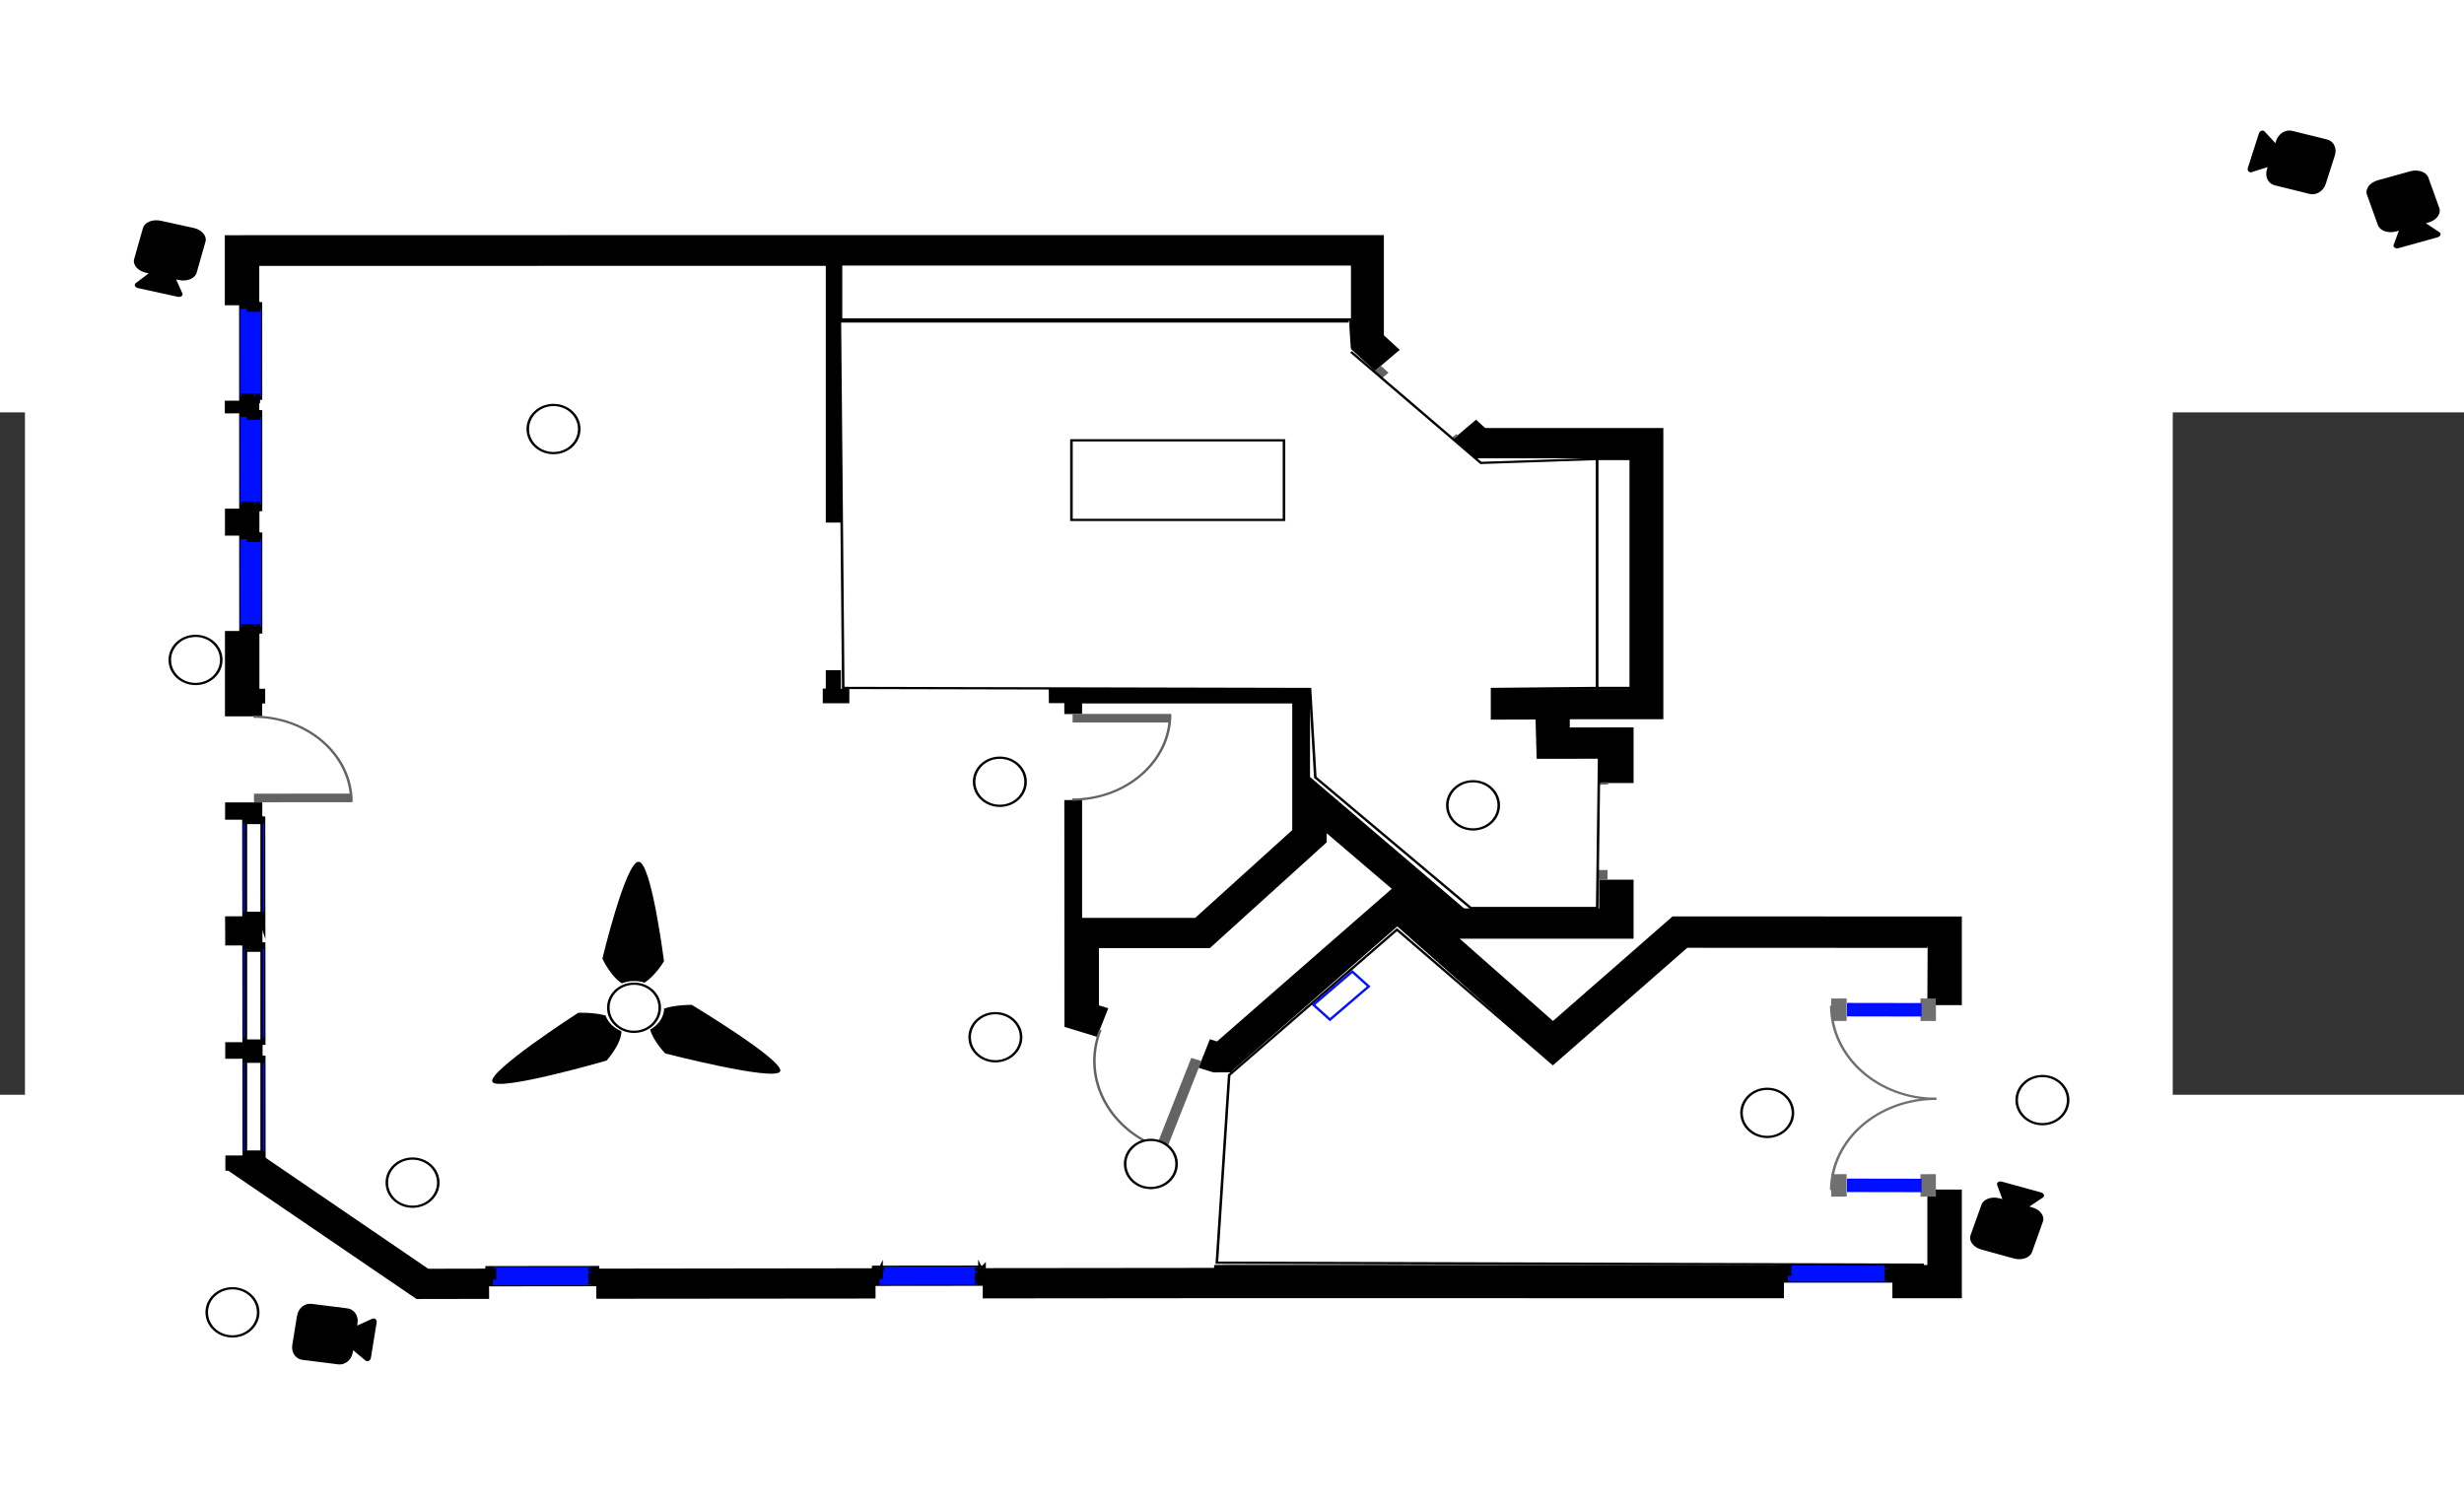 <?xml version="1.0" encoding="UTF-8" standalone="no"?>
<!-- Generator: Adobe Illustrator 12.0.0, SVG Export Plug-In . SVG Version: 6.00 Build 51448)  -->

<svg
   xmlns:dc="http://purl.org/dc/elements/1.1/"
   xmlns:cc="http://creativecommons.org/ns#"
   xmlns:rdf="http://www.w3.org/1999/02/22-rdf-syntax-ns#"
   xmlns:svg="http://www.w3.org/2000/svg"
   xmlns="http://www.w3.org/2000/svg"
   xmlns:sodipodi="http://sodipodi.sourceforge.net/DTD/sodipodi-0.dtd"
   xmlns:inkscape="http://www.inkscape.org/namespaces/inkscape"
   version="1.1"
   id="Layer_1"
   width="998.299"
   height="610.617"
   viewBox="0 0 689.022 190.818"
   overflow="visible"
   enable-background="new 0 0 1024 600"
   xml:space="preserve"
   sodipodi:docname="floorplanV1Test.svg"
   style="overflow:visible"
   inkscape:version="0.92.1 r15371"><rect x="0" y="0" width="689.022" height="190.818" fill="#333333" stroke="none"/><defs
     id="defs239" /><sodipodi:namedview
     pagecolor="#ffffff"
     bordercolor="#666666"
     borderopacity="1"
     objecttolerance="10"
     gridtolerance="10"
     guidetolerance="10"
     inkscape:pageopacity="0"
     inkscape:pageshadow="2"
     inkscape:window-width="1600"
     inkscape:window-height="878"
     id="namedview237"
     showgrid="false"
     inkscape:zoom="0.12291667"
     inkscape:cx="735.88903"
     inkscape:cy="946.21643"
     inkscape:window-x="-8"
     inkscape:window-y="532"
     inkscape:window-maximized="1"
     inkscape:current-layer="Layer_1"
     fit-margin-top="10"
     fit-margin-left="10"
     fit-margin-right="10"
     fit-margin-bottom="10" /><g
     id="Layer_1_2_"
     transform="matrix(0.715,0,0,0.628,-173.523,-498.24)"><g
       id="Layer_1_1_"><g
         id="surface3"><path
           d="m 1092.446,626.743 v 649.093 h -840 V 626.743 Z"
           id="path2"
           inkscape:connector-curvature="0"
           style="fill:#ffffff" /><path
           d="m 558.048,714.433 h 225.875 v 44.625 l 6.197,6.467 -9.7,9.379 -9.971,-10.403 V 727.907 H 571.578 V 842.434 H 565.65 V 728.12 l -221.561,0.055 v 17.515 h -13.476 v -31.204 l 227.435,-0.053 m -227.435,79.385 v -5.657 h 13.476 v 5.605 l -13.476,0.052 m 0.055,54.436 v -12.019 h 13.474 v 12.019 h -13.474 m 14.552,74.75 v 5.713 h -14.552 v -37.996 h 13.474 v 25.708 h 2.265 v 6.575 h -1.187 m -14.497,51.741 v -7.708 h 14.549 v 7.708 h -14.549 m 0.052,55.996 -0.053,-12.989 h 14.605 v 12.989 h -14.552 m 0,50.445 v -7.383 h 14.605 v 7.383 h -14.605 m 74.805,106.982 -73.618,-57.13 h -1.132 v -6.79 h 14.607 v 0.161 l 64.726,50.285 23.767,-0.055 0.055,13.474 -28.405,0.055 m 70.335,-0.105 -0.053,-13.423 109.247,-0.161 v 13.475 l -109.194,0.109 M 565.65,916.375 v -8.191 h 5.928 v 8.352 h 3.288 v 6.361 h -10.399 v -6.523 h 1.183 m 165.349,271.418 -103.961,0.107 v -13.474 l 90.489,-0.105 v -1.296 l 6.465,-0.055 h 0.431 l 215.956,0.055 v 14.82 l -209.38,-0.052 m -65.107,-169.34 h 44.249 l 37.943,-39.074 v -56.374 h -82.192 v 4.689 h -6.952 v -4.849 h -6.036 l -0.051,-6.308 h 102.184 v 39.184 l 60.255,58.527 h 52.818 v -12.771 h 13.472 v 26.247 h -68.013 l 36.487,36.649 46.78,-46.566 113.126,0.053 v 39.451 h -13.474 v -25.978 l -94.1,-0.054 -52.388,52.172 -60.847,-61.171 -64.728,64.458 v 0.54 h -0.648 v -0.055 l -6.465,0.055 -5.875,-2.05 4.419,-12.718 2.803,0.971 68.339,-67.963 -25.439,-24.739 v 4.043 l -45.702,47.105 h -43.384 v 25.494 l 3.664,1.292 -4.42,12.719 -12.718,-4.42 -0.055,-100.999 h 6.954 v 52.438 M 879.749,916.537 V 813.815 H 817.77 l -7.488,-7.817 9.699,-9.375 3.559,3.719 h 69.684 V 930.013 H 856.63 v 3.667 l 24.954,-0.055 v 24.792 h -13.476 v -11.316 l -24.951,0.053 V 929.692 H 826.23 V 916.54 h 53.519 m 103.047,271.304 v -14.82 h 13.688 v -33.577 h 13.475 v 48.397 h -27.163"
           id="path4"
           inkscape:connector-curvature="0" /><path
           stroke-miterlimit="10"
           d="m 982.502,1173.348 c -14.004,0 -28.009,0 -42.014,0 0,2.01 0,4.023 0,6.036 14.004,0 28.01,0 42.014,0 0,-2.013 0,-4.023 0,-6.036 z"
           id="path6"
           inkscape:connector-curvature="0"
           style="fill:#ffffff;stroke:#000000;stroke-width:3;stroke-miterlimit:10" /><path
           stroke-miterlimit="10"
           d="m 981.017,1175.316 c -13.014,-0.01 -26.027,-0.021 -39.042,-0.031"
           id="path8"
           inkscape:connector-curvature="0"
           style="stroke:#000fff;stroke-width:6;stroke-miterlimit:10" /><path
           stroke-miterlimit="10"
           d="m 982.502,1174.209 c -0.424,0 -0.848,0 -1.273,0 -0.002,0.793 -0.002,1.582 -0.002,2.374 0.426,0 0.85,0 1.275,0 0,-0.792 0,-1.581 0,-2.374 z"
           id="path10"
           inkscape:connector-curvature="0"
           style="stroke:#000000;stroke-width:3;stroke-miterlimit:10" /><path
           stroke-miterlimit="10"
           d="m 941.764,1176.365 c -0.424,0 -0.85,0 -1.275,0 0,0.719 0,1.435 0,2.152 0.424,0 0.85,0 1.275,0 0,-0.716 0,-1.433 0,-2.152 z"
           id="path12"
           inkscape:connector-curvature="0"
           style="stroke:#000000;stroke-width:3;stroke-miterlimit:10" /><path
           stroke-miterlimit="10"
           d="m 981.017,1177.473 c -13.014,-0.01 -26.027,-0.02 -39.042,-0.03"
           id="path14"
           inkscape:connector-curvature="0"
           style="stroke:#000fff;stroke-width:6;stroke-miterlimit:10" /><path
           stroke-miterlimit="10"
           d="m 941.764,1174.209 c -0.424,0 -0.85,0 -1.275,0 0,0.72 0,1.436 0,2.156 0.424,0 0.85,0 1.275,0 0,-0.72 0,-1.438 0,-2.156 z"
           id="path16"
           inkscape:connector-curvature="0"
           style="stroke:#000000;stroke-width:3;stroke-miterlimit:10" /><path
           stroke-miterlimit="10"
           d="m 982.502,1176.365 c -0.424,0 -0.848,0 -1.275,0 0,0.719 0,1.438 0,2.155 0.426,0 0.85,0 1.275,0 0,-0.715 0,-1.436 0,-2.155 z"
           id="path18"
           inkscape:connector-curvature="0"
           style="stroke:#000000;stroke-width:3;stroke-miterlimit:10" /><path
           stroke-miterlimit="10"
           d="m 343.788,890.357 c -0.004,-14.003 -0.011,-28.008 -0.012,-42.012 -2.013,0 -4.025,0.002 -6.036,0.002 0.003,14.003 0.008,28.009 0.012,42.01 2.011,10e-4 4.024,0 6.036,0 z"
           id="path20"
           inkscape:connector-curvature="0"
           style="fill:#ffffff;stroke:#000000;stroke-width:3;stroke-miterlimit:10" /><path
           stroke-miterlimit="10"
           d="m 341.819,888.874 c 0.005,-13.016 0.01,-26.028 0.017,-39.043"
           id="path22"
           inkscape:connector-curvature="0"
           style="stroke:#000fff;stroke-width:6;stroke-miterlimit:10" /><path
           stroke-miterlimit="10"
           d="m 342.927,890.357 c -0.004,-0.424 -0.004,-0.846 -0.004,-1.273 -0.789,0 -1.577,0.001 -2.368,0.001 0,0.425 0,0.848 0,1.273 0.789,0 1.58,-10e-4 2.372,-10e-4 z"
           id="path24"
           inkscape:connector-curvature="0"
           style="stroke:#000000;stroke-width:3;stroke-miterlimit:10" /><path
           stroke-miterlimit="10"
           d="m 340.758,849.62 c 0,-0.424 0,-0.848 0,-1.275 -0.721,0 -1.438,0.002 -2.158,0.002 0,0.424 10e-4,0.848 10e-4,1.273 0.719,0.002 1.439,0 2.157,0 z"
           id="path26"
           inkscape:connector-curvature="0"
           style="stroke:#000000;stroke-width:3;stroke-miterlimit:10" /><path
           stroke-miterlimit="10"
           d="m 339.664,888.875 c 0.005,-13.014 0.009,-26.027 0.014,-39.042"
           id="path28"
           inkscape:connector-curvature="0"
           style="stroke:#000fff;stroke-width:6;stroke-miterlimit:10" /><path
           stroke-miterlimit="10"
           d="m 342.913,849.62 c 0,-0.424 0,-0.85 0,-1.275 -0.72,0 -1.438,0 -2.155,0 0,0.428 0,0.85 0,1.275 0.72,0 1.437,0 2.155,0 z"
           id="path30"
           inkscape:connector-curvature="0"
           style="stroke:#000000;stroke-width:3;stroke-miterlimit:10" /><path
           stroke-miterlimit="10"
           d="m 340.77,890.358 c 0,-0.425 0,-0.848 0,-1.273 -0.719,0 -1.437,0 -2.156,0 0,0.425 0.001,0.848 0.001,1.273 0.718,0 1.437,0 2.155,0 z"
           id="path32"
           inkscape:connector-curvature="0"
           style="stroke:#000000;stroke-width:3;stroke-miterlimit:10" /><path
           stroke-miterlimit="10"
           d="m 343.772,835.88 c -0.005,-14.004 -0.01,-28.009 -0.014,-42.012 -2.012,0 -4.023,10e-4 -6.036,10e-4 0.005,14.004 0.009,28.009 0.014,42.012 2.012,0 4.023,0 6.036,-10e-4 z"
           id="path34"
           inkscape:connector-curvature="0"
           style="fill:#ffffff;stroke:#000000;stroke-width:3;stroke-miterlimit:10" /><path
           stroke-miterlimit="10"
           d="m 341.804,834.396 c 0.005,-13.016 0.009,-26.028 0.016,-39.044"
           id="path36"
           inkscape:connector-curvature="0"
           style="stroke:#000fff;stroke-width:6;stroke-miterlimit:10" /><path
           stroke-miterlimit="10"
           d="m 342.909,835.88 c 0,-0.426 0,-0.846 0,-1.273 -0.793,0.002 -1.581,0.002 -2.374,0.002 0,0.422 0,0.848 0.005,1.273 0.789,-10e-4 1.58,-10e-4 2.369,-0.002 z"
           id="path38"
           inkscape:connector-curvature="0"
           style="stroke:#000000;stroke-width:3;stroke-miterlimit:10" /><path
           stroke-miterlimit="10"
           d="m 340.742,795.143 c 0,-0.424 -0.001,-0.848 -0.001,-1.275 -0.719,10e-4 -1.436,10e-4 -2.155,10e-4 0,0.424 0,0.85 0,1.273 0.719,10e-4 1.437,10e-4 2.156,10e-4 z"
           id="path40"
           inkscape:connector-curvature="0"
           style="stroke:#000000;stroke-width:3;stroke-miterlimit:10" /><path
           stroke-miterlimit="10"
           d="m 339.647,834.398 c 0.007,-13.016 0.01,-26.028 0.019,-39.042"
           id="path42"
           inkscape:connector-curvature="0"
           style="stroke:#000fff;stroke-width:6;stroke-miterlimit:10" /><path
           stroke-miterlimit="10"
           d="m 342.897,795.143 c 0,-0.424 0,-0.85 0,-1.275 -0.721,0 -1.438,0 -2.157,0 0,0.425 10e-4,0.849 10e-4,1.275 0.719,0 1.439,0 2.156,0 z"
           id="path44"
           inkscape:connector-curvature="0"
           style="stroke:#000000;stroke-width:3;stroke-miterlimit:10" /><path
           stroke-miterlimit="10"
           d="m 340.754,835.881 c 0,-0.427 0,-0.848 0,-1.273 -0.718,0 -1.437,0 -2.155,0 0,0.425 0,0.848 0,1.273 0.718,0 1.436,0 2.155,0 z"
           id="path46"
           inkscape:connector-curvature="0"
           style="stroke:#000000;stroke-width:3;stroke-miterlimit:10" /><path
           stroke-miterlimit="10"
           d="m 343.757,787.796 c -0.003,-14.004 -0.008,-28.009 -0.014,-42.012 -2.01,0 -4.024,10e-4 -6.034,10e-4 0.005,14.004 0.009,28.009 0.012,42.012 2.015,0 4.025,0 6.036,-10e-4 z"
           id="path48"
           inkscape:connector-curvature="0"
           style="fill:#ffffff;stroke:#000000;stroke-width:3;stroke-miterlimit:10" /><path
           stroke-miterlimit="10"
           d="m 341.788,786.311 c 0.007,-13.012 0.012,-26.029 0.018,-39.042"
           id="path50"
           inkscape:connector-curvature="0"
           style="stroke:#000fff;stroke-width:6;stroke-miterlimit:10" /><path
           stroke-miterlimit="10"
           d="m 342.896,787.796 c 0,-0.424 0,-0.848 0,-1.273 -0.793,0 -1.581,0 -2.372,0 0,0.424 0,0.85 0,1.275 0.791,-10e-4 1.58,-10e-4 2.372,-0.002 z"
           id="path52"
           inkscape:connector-curvature="0"
           style="stroke:#000000;stroke-width:3;stroke-miterlimit:10" /><path
           stroke-miterlimit="10"
           d="m 340.727,747.055 c 0,-0.424 0,-0.848 0,-1.271 -0.718,0 -1.437,0 -2.153,0 0,0.424 0,0.848 0,1.273 0.716,0 1.435,0 2.153,-0.002 z"
           id="path54"
           inkscape:connector-curvature="0"
           style="stroke:#000000;stroke-width:3;stroke-miterlimit:10" /><path
           stroke-miterlimit="10"
           d="m 339.633,786.311 c 0.005,-13.012 0.008,-26.028 0.017,-39.04"
           id="path56"
           inkscape:connector-curvature="0"
           style="stroke:#000fff;stroke-width:6;stroke-miterlimit:10" /><path
           stroke-miterlimit="10"
           d="m 342.884,747.055 c 0,-0.424 0,-0.849 0,-1.275 -0.72,0 -1.438,0 -2.157,0.003 0,0.424 0,0.848 0,1.271 0.719,10e-4 1.437,10e-4 2.157,10e-4 z"
           id="path58"
           inkscape:connector-curvature="0"
           style="stroke:#000000;stroke-width:3;stroke-miterlimit:10" /><path
           stroke-miterlimit="10"
           d="m 340.739,787.797 c 0,-0.424 0,-0.849 0,-1.275 -0.72,0 -1.436,0 -2.155,0 0,0.426 0,0.85 0,1.275 0.718,0 1.437,0 2.155,0 z"
           id="path60"
           inkscape:connector-curvature="0"
           style="stroke:#000000;stroke-width:3;stroke-miterlimit:10" /><path
           stroke-miterlimit="10"
           d="m 344.978,1017.465 c -0.014,-14.214 -0.026,-28.428 -0.036,-42.642 -2.015,0.002 -4.024,0.004 -6.036,0.005 0.01,14.214 0.024,28.43 0.038,42.643 2.009,-10e-4 4.02,0 6.034,-0.01 z"
           id="path62"
           inkscape:connector-curvature="0"
           style="fill:#ffffff;stroke:#000000;stroke-width:3;stroke-miterlimit:10" /><path
           stroke-miterlimit="10"
           d="m 343.007,1015.961 c -0.002,-13.209 -0.005,-26.42 -0.007,-39.63"
           id="path64"
           inkscape:connector-curvature="0"
           style="stroke:#000fff;stroke-width:6;stroke-miterlimit:10" /><path
           stroke-miterlimit="10"
           d="m 344.114,1017.465 c 0,-0.43 0,-0.86 0,-1.291 -0.793,0 -1.583,0 -2.372,0 0,0.433 0,0.863 0.002,1.294 0.789,0 1.581,0 2.37,0 z"
           id="path66"
           inkscape:connector-curvature="0"
           style="stroke:#000000;stroke-width:3;stroke-miterlimit:10" /><path
           stroke-miterlimit="10"
           d="m 341.923,976.115 c 0,-0.429 0,-0.861 0,-1.29 -0.719,0.002 -1.437,0.002 -2.157,0.002 0,0.431 0.002,0.861 0.002,1.29 0.716,0 1.436,0 2.155,-0.002 z"
           id="path68"
           inkscape:connector-curvature="0"
           style="stroke:#000000;stroke-width:3;stroke-miterlimit:10" /><path
           stroke-miterlimit="10"
           d="m 340.852,1015.962 c -0.005,-13.207 -0.007,-26.419 -0.008,-39.63"
           id="path70"
           inkscape:connector-curvature="0"
           style="stroke:#000fff;stroke-width:6;stroke-miterlimit:10" /><path
           stroke-miterlimit="10"
           d="m 344.078,976.113 c -10e-4,-0.43 -10e-4,-0.859 -10e-4,-1.29 -0.719,0 -1.437,0.002 -2.157,0.002 0,0.431 0,0.861 0,1.29 0.721,0 1.439,0 2.158,-0.002 z"
           id="path72"
           inkscape:connector-curvature="0"
           style="stroke:#000000;stroke-width:3;stroke-miterlimit:10" /><path
           stroke-miterlimit="10"
           d="m 341.959,1017.468 c 0,-0.431 -10e-4,-0.861 -10e-4,-1.292 -0.718,0 -1.437,0 -2.155,0 0,0.432 0,0.864 0,1.293 0.719,0 1.437,0 2.156,0 z"
           id="path74"
           inkscape:connector-curvature="0"
           style="stroke:#000000;stroke-width:3;stroke-miterlimit:10" /><path
           stroke-miterlimit="10"
           d="m 345.027,1073.516 c -0.014,-14.215 -0.027,-28.429 -0.036,-42.646 -2.015,0 -4.026,0 -6.036,0.01 0.01,14.215 0.023,28.429 0.036,42.645 2.011,0 4.026,0 6.036,0 z"
           id="path76"
           inkscape:connector-curvature="0"
           style="fill:#ffffff;stroke:#000000;stroke-width:3;stroke-miterlimit:10" /><path
           stroke-miterlimit="10"
           d="m 343.057,1072.008 c -0.002,-13.208 -0.005,-26.417 -0.009,-39.627"
           id="path78"
           inkscape:connector-curvature="0"
           style="stroke:#000fff;stroke-width:6;stroke-miterlimit:10" /><path
           stroke-miterlimit="10"
           d="m 344.164,1073.516 c 0,-0.431 0,-0.863 0,-1.292 -0.792,0 -1.579,0 -2.371,0 0,0.43 0,0.86 10e-4,1.291 0.789,0 1.58,0 2.37,0 z"
           id="path80"
           inkscape:connector-curvature="0"
           style="stroke:#000000;stroke-width:3;stroke-miterlimit:10" /><path
           stroke-miterlimit="10"
           d="m 341.971,1032.167 c 0,-0.431 0,-0.861 0,-1.292 -0.719,0 -1.436,0 -2.155,0 0,0.43 0.001,0.861 0.001,1.291 0.719,0 1.436,-10e-4 2.154,-10e-4 z"
           id="path82"
           inkscape:connector-curvature="0"
           style="stroke:#000000;stroke-width:3;stroke-miterlimit:10" /><path
           stroke-miterlimit="10"
           d="m 340.901,1072.014 c 0,-13.213 -0.005,-26.421 -0.007,-39.63"
           id="path84"
           inkscape:connector-curvature="0"
           style="stroke:#000fff;stroke-width:6;stroke-miterlimit:10" /><path
           stroke-miterlimit="10"
           d="m 344.128,1032.165 c 0,-0.431 -0.002,-0.861 -0.002,-1.292 -0.718,0 -1.437,0 -2.155,0 0,0.431 0,0.861 0,1.292 0.719,0 1.437,0 2.157,0 z"
           id="path86"
           inkscape:connector-curvature="0"
           style="stroke:#000000;stroke-width:3;stroke-miterlimit:10" /><path
           stroke-miterlimit="10"
           d="m 342.009,1073.518 c 0,-0.431 -0.002,-0.861 -0.002,-1.291 -0.718,0 -1.437,0 -2.155,0 0,0.432 0,0.861 0,1.293 0.719,0 1.437,0 2.157,0 z"
           id="path88"
           inkscape:connector-curvature="0"
           style="stroke:#000000;stroke-width:3;stroke-miterlimit:10" /><path
           stroke-miterlimit="10"
           d="m 345.071,1123.96 c -0.014,-14.216 -0.027,-28.429 -0.038,-42.646 -2.01,0 -4.025,0 -6.036,0.01 0.014,14.214 0.027,28.428 0.038,42.643 2.013,0 4.025,0 6.036,0 z"
           id="path90"
           inkscape:connector-curvature="0"
           style="fill:#ffffff;stroke:#000000;stroke-width:3;stroke-miterlimit:10" /><path
           stroke-miterlimit="10"
           d="m 343.103,1122.452 c -0.003,-13.208 -0.005,-26.419 -0.009,-39.628"
           id="path92"
           inkscape:connector-curvature="0"
           style="stroke:#000fff;stroke-width:6;stroke-miterlimit:10" /><path
           stroke-miterlimit="10"
           d="m 344.21,1123.96 c -0.002,-0.431 -0.002,-0.861 -0.002,-1.292 -0.793,0 -1.581,0 -2.372,0 0,0.43 0.002,0.861 0.002,1.291 0.789,-10e-4 1.581,-10e-4 2.372,-10e-4 z"
           id="path94"
           inkscape:connector-curvature="0"
           style="stroke:#000000;stroke-width:3;stroke-miterlimit:10" /><path
           stroke-miterlimit="10"
           d="m 342.018,1082.611 c -0.002,-0.432 -0.002,-0.863 -0.002,-1.293 -0.721,0 -1.438,0 -2.158,0 10e-4,0.431 10e-4,0.861 10e-4,1.292 0.721,0 1.439,0 2.159,-10e-4 z"
           id="path96"
           inkscape:connector-curvature="0"
           style="stroke:#000000;stroke-width:3;stroke-miterlimit:10" /><path
           stroke-miterlimit="10"
           d="m 340.946,1122.454 c -0.001,-13.209 -0.005,-26.419 -0.007,-39.628"
           id="path98"
           inkscape:connector-curvature="0"
           style="stroke:#000fff;stroke-width:6;stroke-miterlimit:10" /><path
           stroke-miterlimit="10"
           d="m 344.172,1082.609 c 0,-0.431 0,-0.861 -0.001,-1.292 -0.72,0 -1.436,10e-4 -2.153,10e-4 0,0.432 0,0.861 0.001,1.293 0.716,0 1.436,0 2.153,0 z"
           id="path100"
           inkscape:connector-curvature="0"
           style="stroke:#000000;stroke-width:3;stroke-miterlimit:10" /><path
           stroke-miterlimit="10"
           d="m 342.053,1123.96 c 0,-0.431 0,-0.861 -10e-4,-1.292 -0.72,0 -1.436,0 -2.155,0 0,0.43 0,0.861 0.002,1.291 0.717,0 1.436,0 2.154,-10e-4 z"
           id="path102"
           inkscape:connector-curvature="0"
           style="stroke:#000000;stroke-width:3;stroke-miterlimit:10" /><path
           stroke-miterlimit="10"
           d="m 475.542,1174.947 c -13.841,0.018 -27.684,0.036 -41.525,0.051 0,2.01 0.005,4.023 0.007,6.037 13.841,-0.02 27.684,-0.036 41.527,-0.052 -0.004,-2.009 -0.006,-4.022 -0.009,-6.036 z"
           id="path104"
           inkscape:connector-curvature="0"
           style="fill:#ffffff;stroke:#000000;stroke-width:3;stroke-miterlimit:10" /><path
           stroke-miterlimit="10"
           d="m 474.077,1176.92 c -12.863,0 -25.729,0.01 -38.592,0.019"
           id="path106"
           inkscape:connector-curvature="0"
           style="stroke:#000fff;stroke-width:6;stroke-miterlimit:10" /><path
           stroke-miterlimit="10"
           d="m 475.544,1175.813 c -0.419,0 -0.839,0 -1.258,0 0,0.791 10e-4,1.582 10e-4,2.371 0.42,0 0.837,0 1.259,0 -10e-4,-0.79 -10e-4,-1.579 -0.002,-2.368 z"
           id="path108"
           inkscape:connector-curvature="0"
           style="stroke:#000000;stroke-width:3;stroke-miterlimit:10" /><path
           stroke-miterlimit="10"
           d="m 435.276,1178.014 c -0.418,0 -0.839,0 -1.258,0 0,0.72 0.002,1.436 0.002,2.157 0.419,0 0.837,0 1.26,0 -0.002,-0.718 -0.002,-1.436 -0.004,-2.156 z"
           id="path110"
           inkscape:connector-curvature="0"
           style="stroke:#000000;stroke-width:3;stroke-miterlimit:10" /><path
           stroke-miterlimit="10"
           d="m 474.079,1179.072 c -12.865,0.01 -25.727,0.014 -38.591,0.021"
           id="path112"
           inkscape:connector-curvature="0"
           style="stroke:#000fff;stroke-width:6;stroke-miterlimit:10" /><path
           stroke-miterlimit="10"
           d="m 435.275,1175.859 c -0.42,0 -0.839,0 -1.261,0 0.003,0.719 0.003,1.439 0.005,2.155 0.417,0 0.838,0 1.258,0 -10e-4,-0.716 -0.002,-1.433 -0.002,-2.152 z"
           id="path114"
           inkscape:connector-curvature="0"
           style="stroke:#000000;stroke-width:3;stroke-miterlimit:10" /><path
           stroke-miterlimit="10"
           d="m 475.545,1177.965 c -0.418,0 -0.837,0 -1.258,0 0.001,0.718 0.001,1.434 0.003,2.153 0.419,0 0.837,0 1.258,0 -10e-4,-0.716 -10e-4,-1.436 -0.003,-2.155 z"
           id="path116"
           inkscape:connector-curvature="0"
           style="stroke:#000000;stroke-width:3;stroke-miterlimit:10" /><path
           stroke-miterlimit="10"
           d="m 626.744,1174.766 c -13.843,0.018 -27.684,0.035 -41.526,0.05 0.002,2.01 0.005,4.024 0.007,6.036 13.843,-0.017 27.686,-0.034 41.526,-0.049 -10e-4,-2.01 -0.003,-4.024 -0.007,-6.037 z"
           id="path118"
           inkscape:connector-curvature="0"
           style="fill:#ffffff;stroke:#000000;stroke-width:3;stroke-miterlimit:10" /><path
           stroke-miterlimit="10"
           d="m 625.28,1176.738 c -12.867,0 -25.73,0.01 -38.594,0.018"
           id="path120"
           inkscape:connector-curvature="0"
           style="stroke:#000fff;stroke-width:6;stroke-miterlimit:10" /><path
           stroke-miterlimit="10"
           d="m 626.746,1175.627 c -0.42,0 -0.839,0 -1.261,0 10e-4,0.789 0.003,1.577 0.003,2.37 0.42,0 0.839,0 1.26,0 0,-0.788 -0.002,-1.578 -0.002,-2.371 z"
           id="path122"
           inkscape:connector-curvature="0"
           style="stroke:#000000;stroke-width:3;stroke-miterlimit:10" /><path
           stroke-miterlimit="10"
           d="m 586.479,1177.832 c -0.417,0 -0.837,0 -1.258,0 0,0.719 10e-4,1.436 10e-4,2.154 0.421,0 0.839,0 1.26,0 -0.002,-0.717 -0.002,-1.435 -0.003,-2.156 z"
           id="path124"
           inkscape:connector-curvature="0"
           style="stroke:#000000;stroke-width:3;stroke-miterlimit:10" /><path
           stroke-miterlimit="10"
           d="m 625.281,1178.892 c -12.865,0.011 -25.729,0.016 -38.592,0.022"
           id="path126"
           inkscape:connector-curvature="0"
           style="stroke:#000fff;stroke-width:6;stroke-miterlimit:10" /><path
           stroke-miterlimit="10"
           d="m 586.478,1175.679 c -0.419,0 -0.838,0 -1.26,0 0.002,0.718 0.002,1.438 0.003,2.157 0.418,0 0.839,0 1.258,0 0,-0.718 -0.001,-1.436 -0.001,-2.153 z"
           id="path128"
           inkscape:connector-curvature="0"
           style="stroke:#000000;stroke-width:3;stroke-miterlimit:10" /><path
           stroke-miterlimit="10"
           d="m 626.748,1177.784 c -0.419,0 -0.839,0 -1.26,0 0,0.719 0.002,1.436 0.002,2.154 0.42,0 0.839,0 1.261,0 -10e-4,-0.718 -10e-4,-1.439 -0.003,-2.157 z"
           id="path130"
           inkscape:connector-curvature="0"
           style="stroke:#000000;stroke-width:3;stroke-miterlimit:10" /><g
           id="pantry_door"><path
             stroke-miterlimit="10"
             d="m 751.951,802.495 c 16.333,17.004 43.494,17.413 60.671,0.916"
             id="path132"
             inkscape:connector-curvature="0"
             style="fill:none;stroke:#636363;stroke-miterlimit:10" /><path
             d="m 782.744,772.618 c -10.365,9.955 -20.733,19.915 -31.099,29.87 0.993,1.039 1.993,2.077 2.987,3.11 10.365,-9.958 20.733,-19.915 31.099,-29.872 -0.995,-1.037 -1.991,-2.071 -2.987,-3.108 z"
             id="path134"
             inkscape:connector-curvature="0"
             style="fill:#636363" /></g><g
           id="basement_door"><path
             stroke-miterlimit="10"
             d="m 698.648,1121.704 c -21.747,-7.535 -33.206,-31.45 -25.594,-53.413"
             id="path137"
             inkscape:connector-curvature="0"
             style="fill:none;stroke:#636363;stroke-miterlimit:10" /><path
             d="m 712.558,1082.201 c -4.594,13.256 -9.188,26.515 -13.781,39.772 -1.326,-0.461 -2.652,-0.921 -3.977,-1.377 4.594,-13.259 9.188,-26.515 13.781,-39.775 1.326,0.462 2.652,0.92 3.977,1.38 z"
             id="path139"
             inkscape:connector-curvature="0"
             style="fill:#636363" /></g><g
           id="half_bath_door"><path
             stroke-miterlimit="10"
             d="m 700.318,927.828 c 0.008,20.957 -17.148,37.955 -38.317,37.962"
             id="path142"
             inkscape:connector-curvature="0"
             style="fill:none;stroke:#636363;stroke-miterlimit:10" /><path
             d="m 662.179,927.654 c 12.776,-0.005 25.554,-0.01 38.327,-0.015 0,1.274 0,2.555 0.003,3.83 -12.778,0.005 -25.554,0.012 -38.329,0.017 0,-1.277 -10e-4,-2.557 -10e-4,-3.832 z"
             id="path144"
             inkscape:connector-curvature="0"
             style="fill:#636363" /></g><g
           id="back_door"><path
             stroke-miterlimit="10"
             d="m 380.124,966.762 c -0.019,-20.935 -17.177,-37.895 -38.325,-37.874"
             id="path147"
             inkscape:connector-curvature="0"
             style="fill:none;stroke:#636363;stroke-miterlimit:10" /><path
             d="m 342.022,966.988 c 12.765,-0.011 25.529,-0.022 38.293,-0.035 -0.003,-1.276 -0.005,-2.553 -0.005,-3.829 -12.765,0.01 -25.529,0.023 -38.292,0.034 0.001,1.277 0.003,2.555 0.004,3.83 z"
             id="path149"
             inkscape:connector-curvature="0"
             style="fill:#636363" /></g><g
           id="garage_door"><path
             stroke-miterlimit="10"
             d="m 828.475,1001.267 c -0.002,-23.577 19.305,-42.69 43.121,-42.69"
             id="path152"
             inkscape:connector-curvature="0"
             style="fill:none;stroke:#636363;stroke-miterlimit:10" /><path
             d="m 871.381,1001.482 c -14.377,0 -28.751,0 -43.123,10e-4 0,-1.436 0,-2.876 -0.004,-4.312 14.376,0 28.749,0 43.127,0 0,1.438 0,2.876 0,4.311 z"
             id="path154"
             inkscape:connector-curvature="0"
             style="fill:#636363" /></g></g></g><g
       id="motion"><polyline
         id="binary_sensor.foyer_motion"
         points="996.486,1031.334 902.385,1031.281     849.999,1083.45 789.04,1023.695 723.415,1088.445 718.603,1172.008 995.103,1172.883   "
         style="fill:#ffffff;stroke:#000000" /><polyline
         id="binary_sensor.kitchen_motion"
         points="770.228,752.883 571.165,752.883     572.478,916.07 755.036,916.537 757.103,955.883 817.915,1014.07 867.353,1014.07 868.107,947.097 844.165,947.133     843.728,929.633 826.232,929.689 826.232,916.537 867.353,916.07 867.353,814.133 821.853,815.883 771.103,766.445   "
         style="fill:#ffffff;stroke:#000000" /></g><g
       id="doors"><g
         id="front_door"><path
           stroke-miterlimit="10"
           d="m 964.916,1059.345 c -2.008,0 -4.02,0.012 -6.025,0.017"
           id="path162"
           inkscape:connector-curvature="0"
           style="fill:#ffffff;stroke:#707070;stroke-width:10;stroke-miterlimit:10" /><path
           stroke-miterlimit="10"
           d="m 958.889,1057.547 c -0.002,22.91 18.386,41.484 41.065,41.485"
           id="path164"
           inkscape:connector-curvature="0"
           style="fill:none;stroke:#707070;stroke-miterlimit:10" /><path
           stroke-miterlimit="10"
           d="m 958.884,1139.684 c 0.002,-22.45 18.391,-40.651 41.07,-40.651"
           id="path166"
           inkscape:connector-curvature="0"
           style="fill:none;stroke:#707070;stroke-miterlimit:10" /><path
           stroke-miterlimit="10"
           d="m 999.824,1059.347 c -2.008,0.01 -4.02,0.012 -6.025,0.017"
           id="path168"
           inkscape:connector-curvature="0"
           style="fill:#ffffff;stroke:#707070;stroke-width:10;stroke-miterlimit:10" /><path
           stroke-miterlimit="10"
           d="m 964.911,1137.57 c -2.01,0.01 -4.018,0.012 -6.025,0.017"
           id="path170"
           inkscape:connector-curvature="0"
           style="fill:#ffffff;stroke:#707070;stroke-width:10;stroke-miterlimit:10" /><path
           stroke-miterlimit="10"
           d="m 999.819,1137.572 c -2.012,0.01 -4.019,0.01 -6.028,0.015"
           id="path172"
           inkscape:connector-curvature="0"
           style="fill:#ffffff;stroke:#707070;stroke-width:10;stroke-miterlimit:10" /><path
           stroke-miterlimit="10"
           d="m 965.05,1059.326 c 9.721,0.019 19.438,0.035 29.157,0.055"
           id="path174"
           inkscape:connector-curvature="0"
           style="fill:#ffffff;stroke:#000fff;stroke-width:6;stroke-miterlimit:10" /><path
           stroke-miterlimit="10"
           d="m 965.045,1137.55 c 9.719,0.021 19.438,0.037 29.156,0.056"
           id="path176"
           inkscape:connector-curvature="0"
           style="fill:#ffffff;stroke:#000fff;stroke-width:6;stroke-miterlimit:10" /></g></g><g
       id="Kitchen"><rect
         id="switch.kitchen_light_switch"
         x="661.728"
         y="805.82"
         width="83.125"
         height="35.438"
         style="fill:#ffffff;stroke:#000000" /><g
         id="light.overcabinet_lights"><rect
           id="longSide"
           x="571.603"
           y="727.508"
           width="199.938"
           height="24.5"
           style="fill:#ffffff;stroke:#000000" /><rect
           id="shortSide"
           x="867.353"
           y="814.133"
           width="13.125"
           height="101.938"
           style="fill:#ffffff;stroke:#000000" /></g></g><g
       id="kitchen_entry"><ellipse
         id="switch.kitchen_entry_switch"
         cx="818.79"
         cy="968.352"
         rx="10.063"
         ry="10.719"
         style="fill:#ffffff;stroke:#000000" /></g></g><g
     id="doors_1_"
     transform="matrix(0.715,0,0,0.628,-173.523,-498.24)" /><g
     id="dining_room"
     transform="matrix(0.715,0,0,0.628,-173.523,-498.24)"><ellipse
       id="light.dining_room_light_level"
       cx="459.165"
       cy="800.789"
       rx="10.063"
       ry="10.719"
       style="fill:#ffffff;stroke:#000000" /></g><g
     id="foyer"
     transform="matrix(0.715,0,0,0.628,-173.523,-498.24)"><ellipse
       id="switch.foyer_light_switch"
       cx="933.853"
       cy="1105.289"
       rx="10.063"
       ry="10.719"
       style="fill:#ffffff;stroke:#000000" /><ellipse
       id="switch.porch_light_switch"
       cx="1041.478"
       cy="1099.602"
       rx="10.063"
       ry="10.719"
       style="fill:#ffffff;stroke:#000000" /><g
       id="camera.front_door"><path
         d="m 1025.66,1135.919 15.262,4.789 c 1.18,0.369 1.591,1.637 0.743,2.284 l -5.287,4.015 1.044,0.328 c 3.141,0.984 5.04,3.854 4.238,6.407 l -4.248,13.537 c -0.801,2.551 -3.996,3.824 -7.137,2.837 l -12.66,-3.972 c -3.14,-0.986 -5.039,-3.855 -4.237,-6.409 l 4.251,-13.544 c 0.799,-2.551 3.997,-3.824 7.137,-2.838 l 1.045,0.33 -2.045,-6.316 c -0.344,-1.012 0.726,-1.815 1.894,-1.448 z"
         id="path193"
         inkscape:connector-curvature="0" /></g><g
       id="camera.right_side"><path
         d="m 390,1198.602 -2.263,15.832 c -0.176,1.222 -1.362,1.834 -2.136,1.102 l -4.817,-4.569 -0.154,1.083 c -0.465,3.26 -2.99,5.594 -5.638,5.217 l -14.046,-2.009 c -2.647,-0.378 -4.416,-3.327 -3.951,-6.586 l 1.878,-13.136 c 0.467,-3.257 2.992,-5.594 5.64,-5.214 l 14.051,2.01 c 2.649,0.378 4.419,3.324 3.953,6.585 l -0.153,1.083 5.904,-3.036 c 0.941,-0.504 1.907,0.421 1.732,1.638 z"
         id="path196"
         inkscape:connector-curvature="0" /></g><g
       id="camera.back_yard"><path
         d="m 312.197,741.911 -15.518,-3.871 c -1.2,-0.299 -1.685,-1.541 -0.878,-2.237 l 5.04,-4.324 -1.061,-0.265 c -3.194,-0.797 -5.26,-3.548 -4.613,-6.143 l 3.436,-13.766 c 0.647,-2.596 3.763,-4.056 6.957,-3.259 l 12.872,3.211 c 3.194,0.796 5.259,3.55 4.612,6.144 l -3.438,13.773 c -0.646,2.598 -3.761,4.055 -6.955,3.259 l -1.062,-0.265 2.418,6.185 c 0.402,0.989 -0.618,1.857 -1.81,1.558 z"
         id="path199"
         inkscape:connector-curvature="0" /></g><g
       id="camera.left_side"><path
         d="m 1121.816,684.539 4.332,-15.396 c 0.332,-1.189 1.59,-1.639 2.262,-0.81 l 4.172,5.165 0.297,-1.053 c 0.891,-3.17 3.701,-5.151 6.277,-4.426 l 13.658,3.842 c 2.575,0.725 3.94,3.881 3.051,7.049 l -3.593,12.773 c -0.892,3.168 -3.703,5.149 -6.278,4.424 l -13.666,-3.842 c -2.575,-0.725 -3.94,-3.883 -3.05,-7.049 l 0.299,-1.055 -6.253,2.233 c -1.004,0.372 -1.841,-0.672 -1.508,-1.855 z"
         id="path202"
         inkscape:connector-curvature="0" /></g><g
       id="camera.driveway"><path
         d="m 1196.009,715.425 -15.249,4.818 c -1.182,0.372 -2.244,-0.433 -1.921,-1.448 l 2.033,-6.32 -1.044,0.328 c -3.14,0.993 -6.337,-0.273 -7.144,-2.821 l -4.276,-13.53 c -0.805,-2.552 1.088,-5.424 4.225,-6.416 l 12.652,-3.998 c 3.138,-0.989 6.337,0.273 7.144,2.825 l 4.274,13.535 c 0.807,2.552 -1.086,5.424 -4.224,6.416 l -1.044,0.328 5.296,4.006 c 0.864,0.637 0.449,1.908 -0.722,2.277 z"
         id="path205"
         inkscape:connector-curvature="0" /></g><rect
       id="switch.doorbell_ring"
       x="756.579"
       y="1048.015"
       transform="matrix(-0.716,0.698,-0.698,-0.716,2051.223,1271.273)"
       width="21.192"
       height="9.229"
       style="fill:#ffffff;stroke:#000fff" /></g><g
     id="living_room"
     transform="matrix(0.715,0,0,0.628,-173.523,-498.24)"><g
       id="switch.downstairs_hall_switch"><ellipse
         id="lightThree"
         cx="633.728"
         cy="957.852"
         rx="10.063"
         ry="10.719"
         style="fill:#ffffff;stroke:#000000" /><ellipse
         id="lightTwo"
         cx="631.978"
         cy="1071.602"
         rx="10.063"
         ry="10.719"
         style="fill:#ffffff;stroke:#000000" /><ellipse
         id="lightOne"
         cx="692.79"
         cy="1128.039"
         rx="10.063"
         ry="10.719"
         style="fill:#ffffff;stroke:#000000" /></g><ellipse
       id="switch.mantle_light_switch"
       cx="404.04"
       cy="1136.352"
       rx="10.063"
       ry="10.719"
       style="fill:#ffffff;stroke:#000000" /><g
       id="switch.living_room_blinds"><rect
         x="338.857"
         y="976.213"
         width="6.173"
         height="39.992"
         id="rect215"
         style="fill:#ffffff;stroke:#000000" /><rect
         x="338.857"
         y="1033.086"
         width="6.173"
         height="39.992"
         id="rect217"
         style="fill:#ffffff;stroke:#000000" /><rect
         x="338.857"
         y="1082.523"
         width="6.173"
         height="39.992"
         id="rect219"
         style="fill:#ffffff;stroke:#000000" /></g><g
       id="fan.fan_level"><path
         d="m 547.786,1086.863 c 2.163,-4.511 -34.535,-29.663 -34.535,-29.663 0,0 -6.006,-0.139 -10.796,1.6 -0.066,1.577 -0.433,3.104 -1.126,4.548 -1,2.078 -2.545,3.722 -4.379,4.861 1.318,5.229 5.912,10.618 5.912,10.618 0,0 42.755,12.549 44.924,8.036 z"
         id="path222"
         inkscape:connector-curvature="0" /><path
         d="m 485.732,1068.926 c -0.041,-0.02 -0.083,-0.033 -0.126,-0.05 -2.939,-1.396 -5.112,-3.948 -6.106,-6.947 -4.819,-1.522 -10.681,-1.196 -10.681,-1.196 0,0 -35.849,26.341 -33.532,30.779 2.313,4.438 44.632,-9.504 44.632,-9.504 0,0 5.795,-7.276 5.813,-13.082 z"
         id="path224"
         inkscape:connector-curvature="0" /><path
         d="m 492.458,993.471 c -5.023,-0.241 -14.171,43.122 -14.171,43.122 0,0 3.028,7.669 7.596,11.013 2.736,-1.213 5.918,-1.393 8.887,-0.301 4.36,-3.22 7.604,-9.553 7.604,-9.553 0,0 -4.894,-44.039 -9.916,-44.281 z"
         id="path226"
         inkscape:connector-curvature="0" /><path
         d="m 494.84,1049.651 c -0.947,-0.448 -1.948,-0.695 -2.96,-0.82 -1.07,-0.135 -2.148,-0.089 -3.216,0.144 -0.4,0.086 -0.801,0.155 -1.193,0.292 -2.427,0.852 -4.375,2.595 -5.487,4.905 -0.626,1.304 -0.942,2.689 -0.942,4.12 0,1.757 0.504,3.442 1.382,4.908 0.696,1.159 1.632,2.167 2.76,2.951 0.427,0.294 0.87,0.567 1.347,0.795 3.408,1.616 7.289,1.028 10.082,-1.142 1.135,-0.882 2.108,-1.998 2.771,-3.379 0.395,-0.818 0.619,-1.678 0.766,-2.555 0.087,-0.516 0.178,-1.035 0.178,-1.567 0.001,-3.673 -2.156,-7.071 -5.488,-8.652 z"
         id="path228"
         inkscape:connector-curvature="0" /></g><ellipse
       id="light.living_room_light_level"
       cx="490.665"
       cy="1058.477"
       rx="10.063"
       ry="10.719"
       style="fill:#ffffff;stroke:#000000" /></g><g
     id="back_yard"
     transform="matrix(0.715,0,0,0.628,-173.523,-498.24)"><ellipse
       id="switch.back_yard_flood_lights_switch"
       cx="333.603"
       cy="1194.102"
       rx="10.063"
       ry="10.719"
       style="fill:#ffffff;stroke:#000000" /><ellipse
       id="switch.deck_wall_light_switch"
       cx="319.165"
       cy="903.602"
       rx="10.063"
       ry="10.719"
       style="fill:#ffffff;stroke:#000000" /></g></svg>